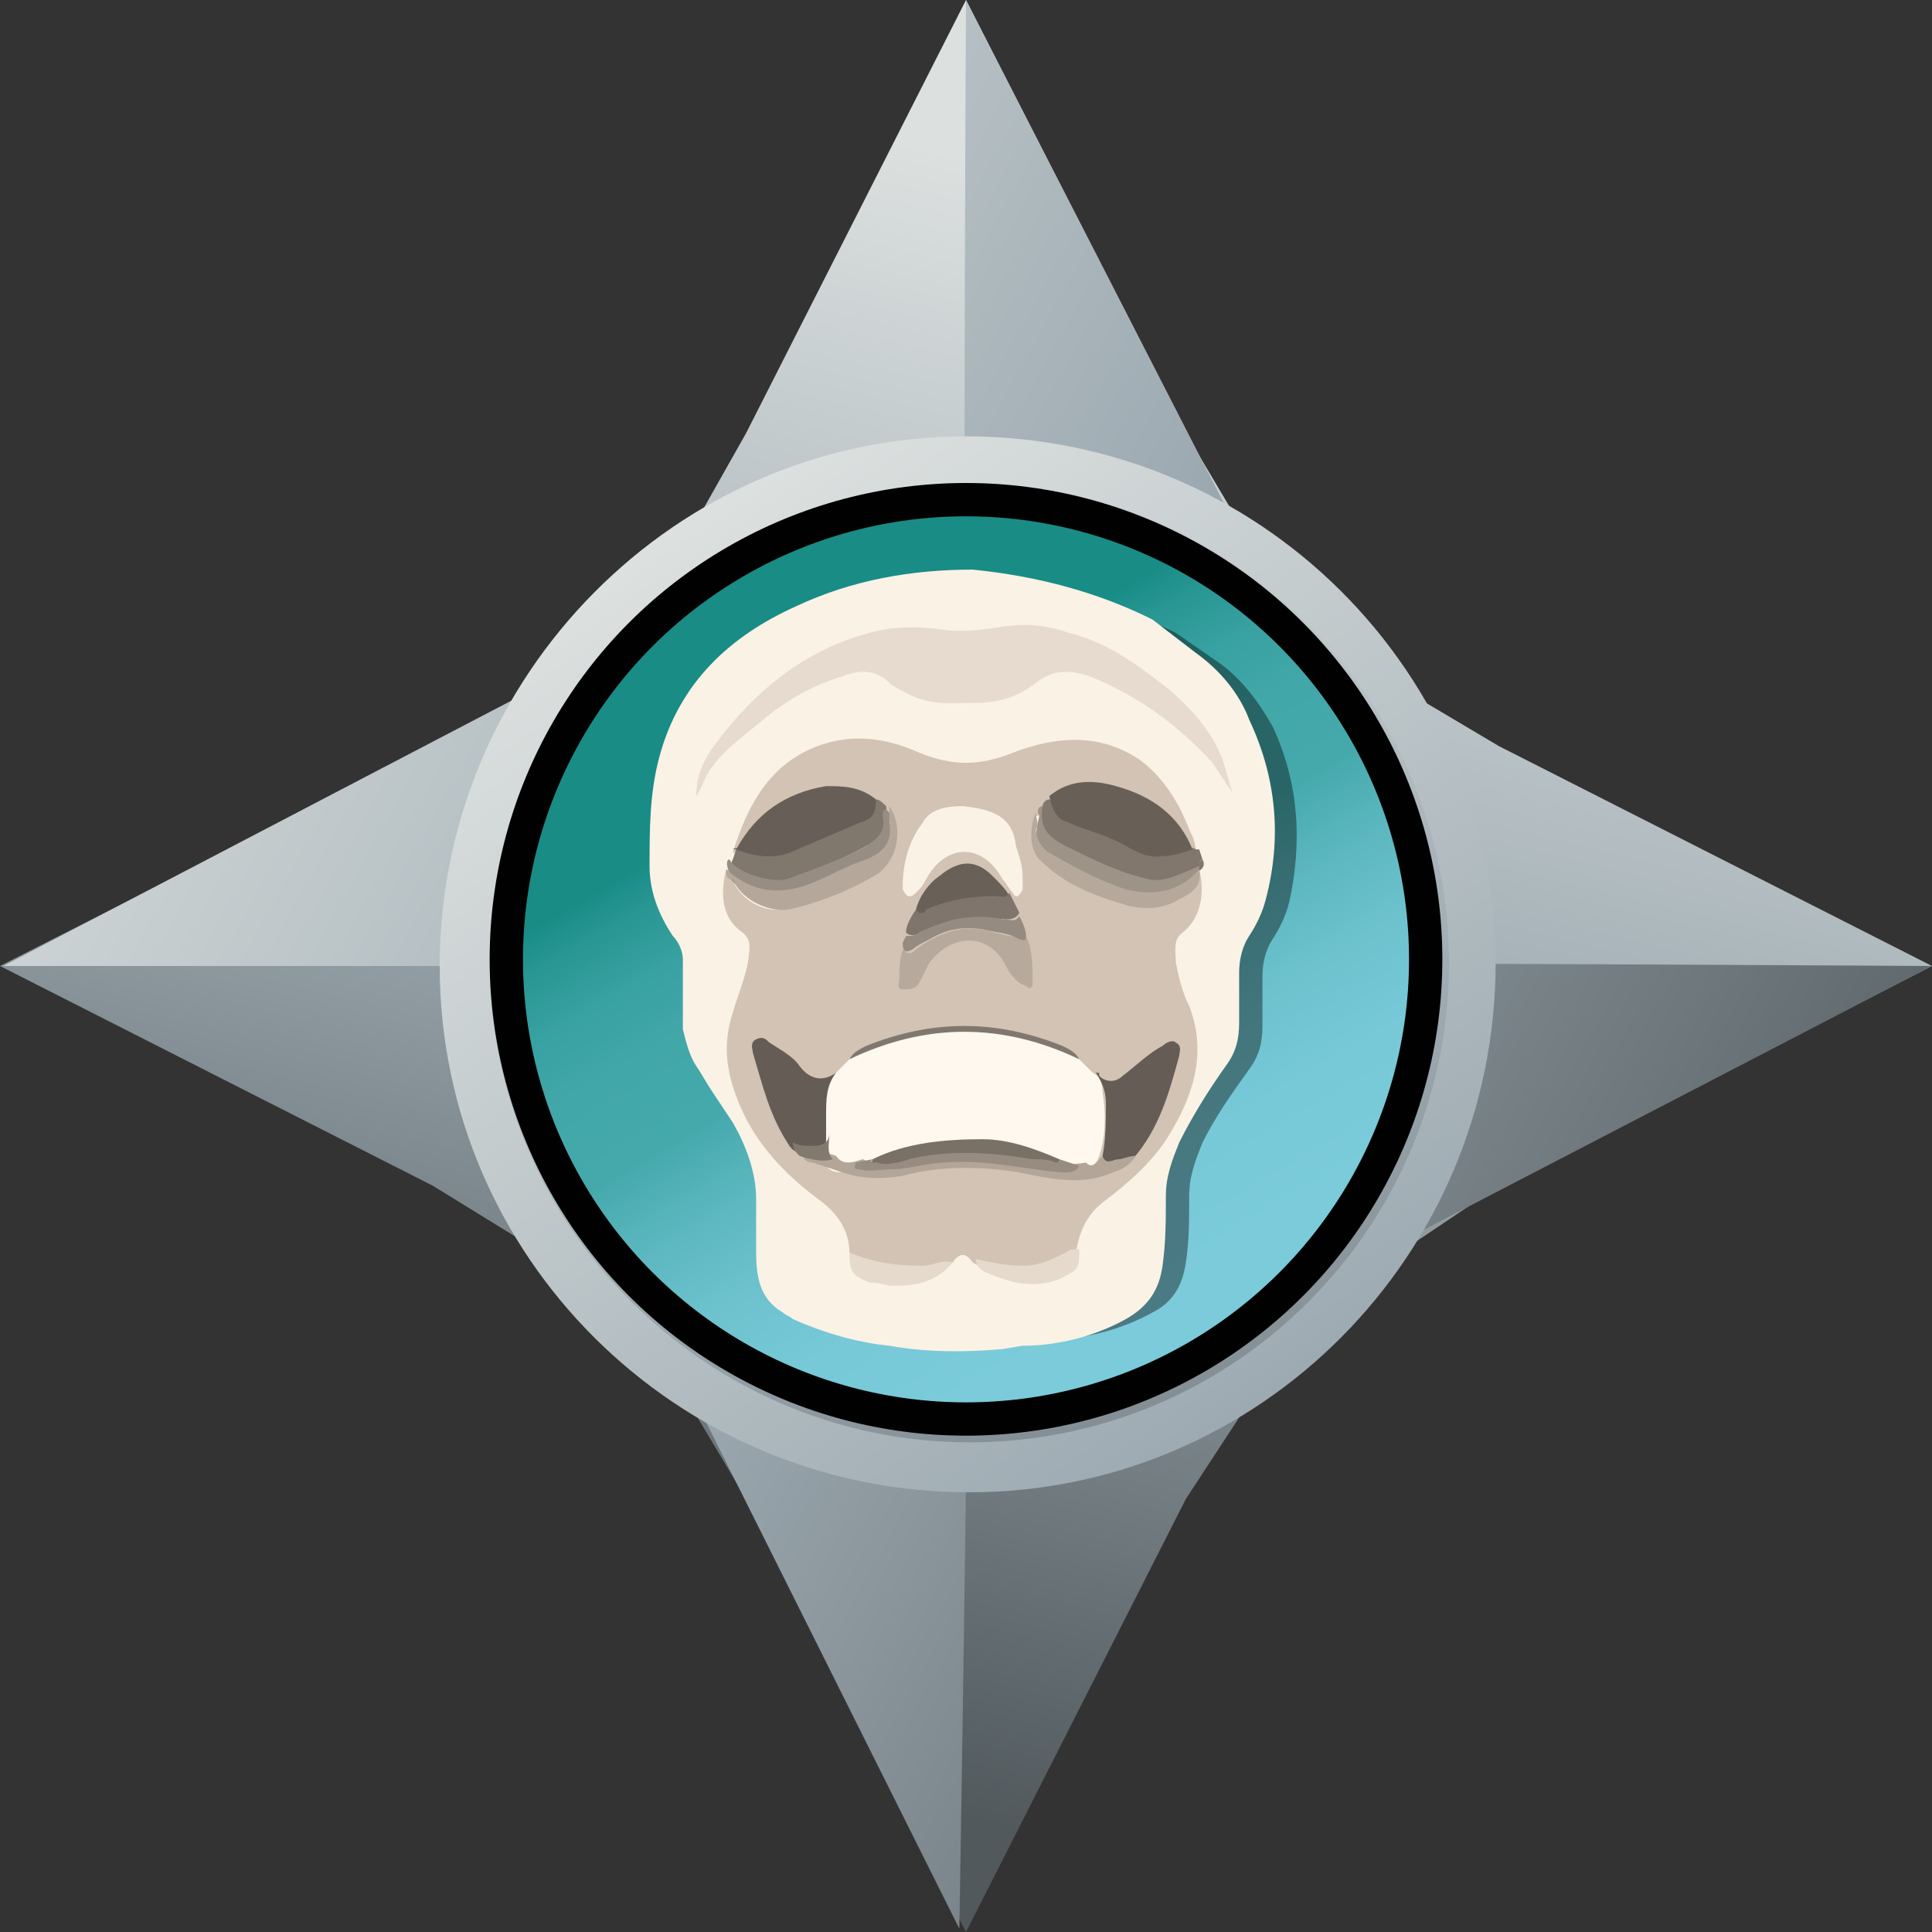 <svg xmlns="http://www.w3.org/2000/svg" viewBox="0 0 58 58"><rect x="0" y="0" width="58" height="58" fill="#333333" stroke="none"/><style>.st0{fill:url(#SVGID_1_);} .st1{fill:url(#SVGID_2_);} .st2{fill:url(#SVGID_3_);} .st3{fill:url(#SVGID_4_);} .st4{fill:url(#SVGID_5_);stroke:#010101;} .st5{opacity:0.4;} .st6{fill:#FAF2E5;} .st7{fill:#D2C3B4;} .st8{fill:#E7DBCF;} .st9{fill:#81776D;} .st10{fill:#80776D;} .st11{fill:#988D82;} .st12{fill:#9E9387;} .st13{fill:#685F57;} .st14{fill:#675F57;} .st15{fill:#B5A89B;} .st16{fill:#B6A99C;} .st17{fill:#B7AA9C;} .st18{fill:#696058;} .st19{fill:#7F756C;} .st20{fill:#968B80;} .st21{fill:#E6DACC;} .st22{fill:#E5DACC;} .st23{fill:#FEF8EE;} .st24{fill:#655D55;} .st25{fill:#B3A699;} .st26{fill:#80786F;} .st27{fill:#82796F;} .st28{fill:#797066;} .st29{fill:#988C81;}</style><g id="Layer_1"><linearGradient id="SVGID_1_" x1="550.356" x2="575.716" y1="-80.294" y2="-121.704" gradientUnits="userSpaceOnUse" gradientTransform="matrix(0.707 0.707 0.707 -0.707 -297.876 -439.871)"><stop offset="0" stop-color="#DCE0DF"/><stop offset="0.47" stop-color="#9FACB3"/><stop offset="1" stop-color="#51595D"/></linearGradient><path d="M45 22.4l-5.9-3.5-3.5-5.9L29 0l-6.6 13-3.5 6.2-5.9 3.2L0 29l13 6.6 6 3.7 3.4 5.7L29 58l6.6-13 3.6-5.5 5.8-3.9L58 29z" class="st0"/><linearGradient id="SVGID_2_" x1="219.719" x2="276.609" y1="-462.594" y2="-494.294" gradientUnits="userSpaceOnUse" gradientTransform="matrix(1 0 0 -1 -219.5 -449.59)"><stop offset="0" stop-color="#DCE0DF"/><stop offset="0.47" stop-color="#9FACB3"/><stop offset="1" stop-color="#51595D"/></linearGradient><path d="M30.5 32.4c1.9 4.7 6.8 4.7 1.2-.8.3-.3.6-.7.8-1.2 4.7 1.9 9.7 6.8 9.7 6.8L58 29s-17.4-.1-25.2-.1c0-.5-.1-.9-.3-1.4 4.7-2 4.6-6.8-.9-1.2-.3-.3-.7-.6-1.2-.8 1.9-4.7 6.8-9.5 6.8-9.5L29 0s-.1 17.4 0 25.2c-.5 0-.9.1-1.4.3-1.9-4.7-6.8-4.7-1.2.8-.3.3-.6.7-.8 1.2-4.7-1.9-9.8-6.7-9.8-6.7L.1 29h25.2c0 .5.1.9.3 1.3-4.7 1.9-4.7 6.8.9 1.2.3.3.7.6 1.1.8-2 4.7-6.6 10-6.6 10l7.8 15.6s.3-17.4.3-25.2c.5 0 1-.1 1.4-.3z" class="st1"/><linearGradient id="SVGID_3_" x1="23.02" x2="39.62" y1="47.86" y2="1.66" gradientUnits="userSpaceOnUse" gradientTransform="matrix(1 0 0 -1 0 60)"><stop offset="0" stop-color="#DCE0DF"/><stop offset="0.47" stop-color="#9FACB3"/><stop offset="1" stop-color="#51595D"/></linearGradient><circle cx="29.1" cy="29" r="15.1" class="st2"/><linearGradient id="SVGID_4_" x1="239.743" x2="276.453" y1="-465.698" y2="-519.168" gradientUnits="userSpaceOnUse" gradientTransform="matrix(1 0 0 -1 -219.5 -449.59)"><stop offset="0" stop-color="#DCE0DF"/><stop offset="0.47" stop-color="#9FACB3"/><stop offset="1" stop-color="#51595D"/></linearGradient><path d="M44.9 28.9c0 8.8-7.1 15.9-15.8 15.9-8.8 0-15.9-7.1-15.9-15.8S20.3 13.1 29 13.1c8.8 0 15.9 7.1 15.9 15.8zM29.1 14.5c-8 0-14.4 6.5-14.4 14.4s6.5 14.4 14.4 14.4c8 0 14.4-6.5 14.4-14.4S37 14.5 29.1 14.5z" class="st3"/><linearGradient id="SVGID_5_" x1="34.653" x2="25.293" y1="21.322" y2="37.532" gradientUnits="userSpaceOnUse" gradientTransform="matrix(1 0 0 -1 0 60)"><stop offset="0" stop-color="#7BCBDA"/><stop offset="0.17" stop-color="#77C9D7"/><stop offset="0.32" stop-color="#6DC2CE"/><stop offset="0.47" stop-color="#5AB6BE"/><stop offset="0.59" stop-color="#45A9AC"/><stop offset="0.73" stop-color="#42A7A9"/><stop offset="0.84" stop-color="#38A1A1"/><stop offset="0.94" stop-color="#289693"/><stop offset="1" stop-color="#198C86"/></linearGradient><circle cx="29" cy="28.8" r="13.8" class="st4"/></g><g id="Layer_2"><path d="M35.3 19l1.3.9c.7.5 1.2 1.2 1.6 1.9.8 1.7.9 3.5.5 5.3-.1.4-.3.8-.5 1.1-.2.3-.3.7-.3 1.1v1.5c0 .5-.1.9-.4 1.3-.5.7-1 1.4-1.4 2.2-.2.5-.4 1-.4 1.6 0 .7 0 1.4-.1 2-.1.7-.4 1.2-1 1.5-.9.5-2 .8-3 .8l-.6.1c-1.1.1-2.3.1-3.4-.1-1-.1-1.9-.4-2.8-.8-.1-.1-.2-.1-.3-.2-.7-.4-.8-1.1-.8-1.8v-1.6c0-.8-.3-1.5-.7-2.2l-.6-.9c-.2-.3-.3-.5-.5-.8-.2-.3-.3-.7-.4-1.1v-2c0-.2-.1-.5-.3-.6-.4-.6-.6-1.3-.7-2 0-1.1 0-2.2.3-3.2.6-2.1 2.1-3.5 4-4.4 1.6-.7 3.4-1.1 5.2-1.1 2 .3 3.7.7 5.3 1.5z" class="st5"/><path d="M34.6 18.6l1.3 1c.7.5 1.3 1.2 1.6 2 .8 1.7 1 3.5.5 5.4-.1.4-.3.8-.5 1.1-.2.3-.3.7-.3 1.1v1.5c0 .5-.1.9-.4 1.3-.5.7-1 1.5-1.4 2.3-.2.5-.4 1-.4 1.6 0 .7 0 1.4-.1 2.1-.1.7-.4 1.2-1.1 1.6-.9.5-2 .8-3.1.8l-.6.1c-1.1.1-2.3.1-3.4-.1-1-.1-2-.4-2.9-.8-.1-.1-.2-.1-.3-.2-.7-.4-.8-1.1-.8-1.8V36c0-.8-.3-1.6-.7-2.3l-.6-.9c-.2-.3-.3-.5-.5-.8-.2-.3-.3-.7-.4-1.1v-2.1c0-.2-.1-.5-.3-.7-.4-.6-.7-1.3-.7-2.1 0-1.1 0-2.2.3-3.3.6-2.2 2.1-3.6 4.1-4.5 1.7-.8 3.5-1.1 5.3-1.1 2 .2 3.8.7 5.4 1.5z" class="st6"/><path d="M36 26.1c.2.8 0 1.5-.5 1.9-.3.2-.2.6-.2.9.1.5.2.9.4 1.3.5 1.3.2 2.5-.5 3.7-.5.9-1.3 1.6-2.1 2.2-.5.4-.7.9-.8 1.5-.8.6-2.3.8-3.1.3-.2-.3-.4-.3-.6 0-.3.2-.6.3-1 .2-.6 0-1.2-.1-1.7-.3-.2 0-.3-.1-.4-.2 0-.6-.3-1.1-.8-1.5-1.1-.8-2.1-1.8-2.6-3.2-.3-.8-.4-1.6-.1-2.5.2-.7.5-1.3.5-2 0-.2-.1-.3-.2-.4-.6-.4-.7-1.1-.5-1.9 0 0 .1 0 .1.1.2.7.9 1.2 1.6 1.1 1-.2 2-.6 2.8-1.2.5-.3.6-1.1.3-1.7l-.1-.1c-.1-.1-.2-.2-.3-.2-.9-.6-2.4-.3-3.3.5-.3.3-.6.6-.8 1H22c.4-1.3 1-2.5 2.3-3.1 1.1-.5 2.2-.4 3.3.1 1 .4 1.8.4 2.8 0 1.3-.5 2.6-.6 3.8.2.7.5 1.2 1.3 1.5 2.1.1.2.2.4.2.7h-.1c-.4-.6-.8-1.1-1.5-1.4-.9-.4-1.8-.6-2.7-.1-.1.1-.2.1-.3.2-.1.1-.1.2-.2.2-.2.7-.1 1.2.5 1.6.7.5 1.6.9 2.5 1.1.5.1.9 0 1.3-.2.3-.2.5-.5.6-.9z" class="st7"/><path d="M20.9 23.9c0-.7.3-1.2.6-1.6 1.2-1.6 2.7-2.8 4.6-3.3.7-.2 1.4-.2 2.2-.1.6.1 1.2 0 1.9-.1s1.3 0 1.9.2c1.2.3 2.1 1 3 1.7.7.6 1.3 1.3 1.6 2.1.1.3.2.7.3 1l-.6-.9c-1-1.1-2.2-2-3.7-2.6-.6-.2-1.1-.2-1.6.2s-1.1.6-1.8.6-1.4.1-2.1-.3c-.2-.1-.4-.2-.5-.3-.4-.4-.9-.4-1.4-.2-1 .3-1.8.8-2.5 1.4-.6.5-1.2.9-1.6 1.6-.1.2-.1.3-.3.6z" class="st8"/><path d="M31.3 24.2c0-.1.1-.2.2-.2h.1c.2.5.6.6 1 .8l1.5.6c.4.2.9.2 1.4.1.1 0 .3-.1.4 0h.1l.1.3c.1.2 0 .3-.2.4-.6.3-1.2.5-1.8.3-.8-.3-1.6-.6-2.3-1-.6-.4-.7-.8-.5-1.3z" class="st9"/><path d="M26.3 24c.1 0 .2.1.3.2.1.7 0 .9-.6 1.2-.7.4-1.5.7-2.2 1-.6.2-1.2 0-1.7-.3-.1-.1-.2-.1-.1-.3l.1-.3H22c.1-.1.2 0 .3 0 .5.2 1 .2 1.5-.1.5-.2.9-.4 1.4-.6.5-.2.9-.3 1.1-.8z" class="st10"/><path d="M21.9 25.8c.2.4 1.2.7 1.7.6.8-.3 1.7-.6 2.4-1 .3-.2.6-.4.5-.9 0-.1 0-.2.1-.2l.1.1c.3.9.1 1.3-.7 1.7-.5.3-1.1.5-1.7.7-.7.3-1.4.2-2-.1-.2-.1-.3-.2-.4-.4v-.1c-.1-.2-.1-.4 0-.4z" class="st11"/><path d="M31.3 24.2c-.1.6.1.9.7 1.2.8.4 1.6.8 2.5 1 .5.1 1-.2 1.5-.4 0 0 0-.1.1-.2-.1 0-.1.2-.1.3v.1c-.3.7-1 .8-1.6.8-1 0-1.8-.6-2.6-1-.2-.1-.3-.2-.4-.3-.4-.3-.3-.8-.2-1.2-.1-.2 0-.3.1-.3z" class="st12"/><path d="M35.8 25.5c-.3.1-.6.2-.9.2-.6.1-1-.3-1.5-.5-.4-.2-.9-.3-1.3-.5-.4-.1-.5-.4-.6-.8.6-.5 1.3-.5 2-.3 1.1.3 1.9.9 2.3 1.9z" class="st13"/><path d="M26.3 24c0 .4-.1.6-.5.7l-2.1.9c-.5.2-1.1.1-1.6-.1.6-1.1 1.5-1.7 2.7-1.9.5 0 1 0 1.5.4z" class="st14"/><path d="M21.8 26.1c.8.7 1.6.8 2.6.4.5-.2 1-.5 1.6-.7.5-.2.8-.5.7-1.1v-.5c.4.6.3 1.5-.3 2-.8.5-1.8.9-2.7 1.1-.5.1-1.4-.2-1.7-.9-.2 0-.2-.1-.2-.3z" class="st15"/><path d="M31.1 24.4c0 .2.1.3 0 .5 0 .3.2.6.4.7.7.4 1.4.8 2.3 1.1.8.2 1.6.1 2.2-.6.1.5-.2.7-.6.9-.5.3-1 .3-1.5.2-1-.3-1.9-.6-2.7-1.4-.3-.3-.3-1-.1-1.4z" class="st16"/><path d="M28.9 24.2c.9.1 1.5.3 1.6 1.2.1.3.2.6.2.9v.4c-.1.2-.2.3-.3.1-.1-.1-.2-.3-.3-.4-.6-1.1-1.7-1.1-2.3 0-.1.2-.2.3-.3.4-.2.2-.3.1-.4-.1v-.1c0-.7.2-1.4.6-1.9.2-.4.7-.5 1.2-.5z" class="st6"/><path d="M30.8 28.1c.2.4.2.9.2 1.4 0 .2-.1.2-.2.1-.3-.1-.5-.4-.6-.6-.5-1-1.6-1-2.3-.1l-.3.6c-.1.2-.3.2-.5.2s-.1-.2-.1-.3c0-.3 0-.6.1-.9.2.2.3.1.4 0 .4-.3.8-.5 1.3-.6.5-.1 1 .1 1.5.2h.5z" class="st17"/><path d="M27.5 27.3c.1-.4.4-.8.7-1 .6-.5 1.1-.5 1.6 0 .2.2.4.4.5.6 0 .2-.3.2-.4.2-.5 0-.9 0-1.4.1-.2.1-.5.2-.7.2-.1.1-.3.2-.3-.1z" class="st18"/><path d="M27.5 27.3c.1.2.3.1.3 0 .7-.3 1.4-.4 2.1-.4.1 0 .3.1.4-.1l.3.6c-.1.2-.3.2-.4.2-.9-.1-1.8 0-2.6.4-.1.1-.3.1-.4 0 0-.2.1-.4.3-.7z" class="st19"/><path d="M27.2 28.1c.1 0 .3 0 .4-.1.8-.4 1.6-.6 2.5-.4.2 0 .4.1.5-.1.1.2.2.4.2.6 0 .2-.1.1-.2.1-.3-.2-.7-.2-1.1-.3-.6-.1-1.1 0-1.6.3-.2.1-.4.2-.5.3-.2.1-.3.1-.3-.2l.1-.2z" class="st20"/><path d="M25.5 37.6c.7.3 1.4.4 2.2.4.3 0 .6-.2.9-.1-.5.6-1.1.7-1.8.7-.2 0-.4-.1-.7-.1-.5-.2-.6-.3-.6-.9z" class="st21"/><path d="M29.3 37.8c.5.1.9.2 1.4.2.5 0 .9-.2 1.3-.4.1-.1.2-.1.4-.1 0 .6 0 .6-.6.9-.8.3-1.5.1-2.2-.2-.2-.1-.3-.2-.3-.4z" class="st22"/><path d="M25.1 32.2l.4-.4c.7-.6 1.5-.7 2.3-.8 1.1-.1 2.3-.1 3.4.2.5.1.9.3 1.2.6l.4.4c.2.1.3.3.3.6.1.6.1 1.3-.1 1.9-.1.3-.3.5-.6.5s-.5-.2-.7-.2c-.8-.4-1.7-.6-2.6-.6-1 0-2 .1-2.9.5-.2.1-.4.2-.6.2-.3.1-.6.2-.9-.2-.2-.3 0-.6-.1-.8-.1-.4 0-.9 0-1.3.2-.3.3-.5.5-.6z" class="st23"/><path d="M33.1 34.7c.1-.5.1-1.1.1-1.6 0-.3-.1-.6-.3-.9.1 0 .1 0 .1.1.2.2.5.2.7 0 .4-.3.8-.7 1.2-.9.1-.1.3-.2.4-.1.2.1.1.3.1.4-.3 1.1-.6 2.2-1.4 3.1-.2.1-.5.2-.7.2-.1-.1-.3-.1-.2-.3zm-8-2.5c-.3.4-.3.8-.3 1.3v.6c0 .4 0 .5-.4.5-.2 0-.5.1-.7-.2-.6-.9-.8-1.8-1.1-2.8 0-.1-.1-.3.1-.4.2-.1.3 0 .4.1.3.2.7.4.9.7.3.4.7.5 1.1.2z" class="st24"/><path d="M33.1 34.7c.1.3.3.1.5.1.1 0 .3-.1.5-.1-.2.3-.4.4-.7.5-.9.4-1.8.2-2.8 0-1.2-.2-2.4-.2-3.5.1-.6.1-1.2.1-1.8-.1l-.9-.3c-.2 0-.3-.1-.3-.3.3-.1.7 0 1 .1.2.3.5.2.8.1.4.2.7.1 1.1.1.7-.1 1.4-.3 2.1-.3.7 0 1.3.1 2 .2.5.1 1 .2 1.5.1.2.2.3 0 .5-.2z" class="st25"/><path d="M32.4 31.8c-2.3-1.1-4.6-1.1-6.9 0 .1-.2.3-.3.5-.4 2-.8 3.9-.8 5.9 0 .2.1.4.2.5.4z" class="st26"/><path d="M25 34.8c-.3.1-.7 0-1-.1-.1-.1-.2-.2-.2-.4.2.1.4.1.6.1.3 0 .5-.1.5-.4 0 .3-.1.6.1.8z" class="st27"/><path d="M26.2 34.8c1-.5 2.2-.6 3.3-.6.8 0 1.6.3 2.3.6.1.2-.1.2-.2.2-.2 0-.5 0-.7-.1-1.3-.2-2.5-.3-3.8 0-.3.1-.5.1-.8 0 0 .1-.2.1-.1-.1z" class="st28"/><path d="M26.2 34.8c-.1.1 0 .1.1.1.3.1.7 0 1-.1 1.2-.3 2.5-.2 3.7 0 .2 0 .5 0 .7.1.1 0 .1-.1.1-.1l.6.2c-.1.2-.3.2-.5.2-1.2-.1-2.3-.4-3.5-.3-.5 0-1.1.2-1.6.2-.3 0-.7.1-1 0-.1 0-.2 0-.1-.2l.5-.1z" class="st29"/></g></svg>